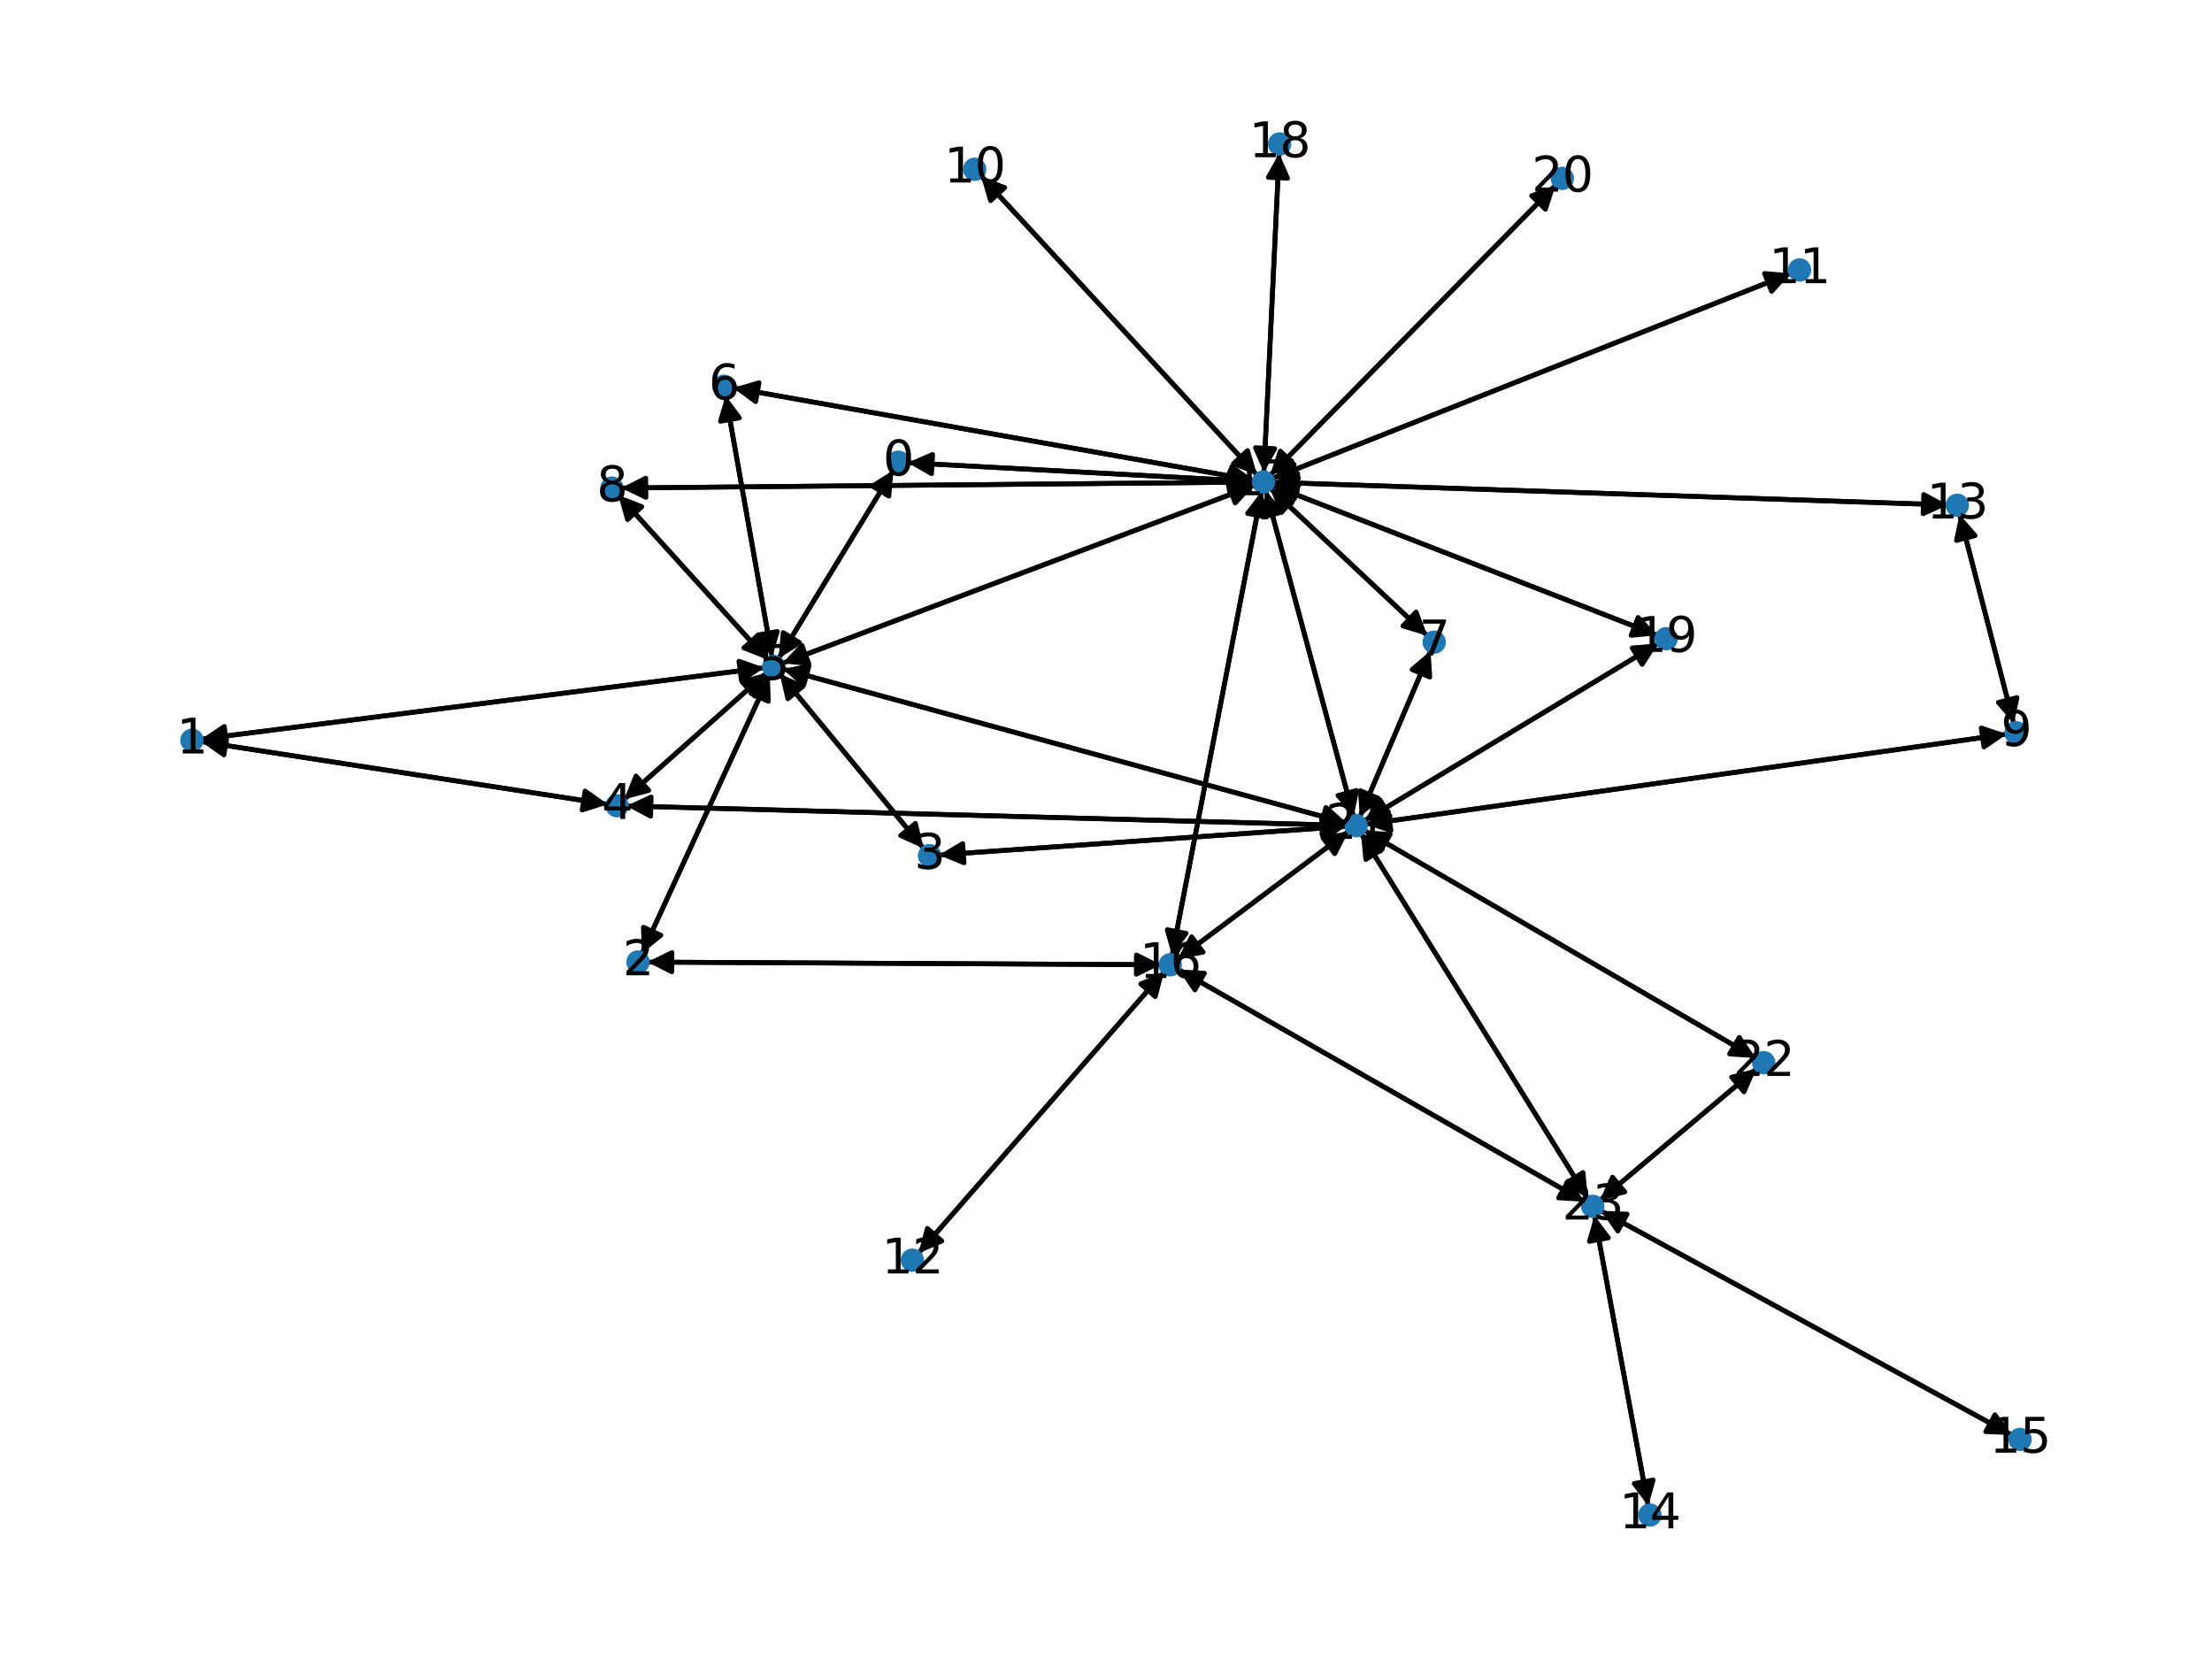 <?xml version="1.0" encoding="utf-8" standalone="no"?>
<!DOCTYPE svg PUBLIC "-//W3C//DTD SVG 1.1//EN"
  "http://www.w3.org/Graphics/SVG/1.1/DTD/svg11.dtd">
<svg xmlns:xlink="http://www.w3.org/1999/xlink" width="460.8pt" height="345.6pt" viewBox="0 0 460.8 345.6" xmlns="http://www.w3.org/2000/svg" version="1.1">
 <defs>
  <style type="text/css">*{stroke-linejoin: round; stroke-linecap: butt}</style>
 </defs>
 <g id="figure_1">
  <g id="patch_1">
   <path d="M 0 345.6 
L 460.8 345.6 
L 460.8 0 
L 0 0 
z
" style="fill: #ffffff"/>
  </g>
  <g id="axes_1">
   <g id="patch_2">
    <path d="M 189.065 96.394 
Q 225.169 98.348 260.156 100.242 
" clip-path="url(#p2fc61c9165)" style="fill: none; stroke: #000000; stroke-linecap: round"/>
    <path d="M 256.27 98.029 
L 260.156 100.242 
L 256.053 102.023 
z
" clip-path="url(#p2fc61c9165)" style="stroke: #000000; stroke-linecap: round"/>
   </g>
   <g id="patch_3">
    <path d="M 186.12 97.944 
Q 174.155 117.568 162.773 136.238 
" clip-path="url(#p2fc61c9165)" style="fill: none; stroke: #000000; stroke-linecap: round"/>
    <path d="M 166.563 133.864 
L 162.773 136.238 
L 163.147 131.782 
z
" clip-path="url(#p2fc61c9165)" style="stroke: #000000; stroke-linecap: round"/>
   </g>
   <g id="patch_4">
    <path d="M 41.903 154.504 
Q 84.268 161.026 125.528 167.378 
" clip-path="url(#p2fc61c9165)" style="fill: none; stroke: #000000; stroke-linecap: round"/>
    <path d="M 121.879 164.793 
L 125.528 167.378 
L 121.27 168.746 
z
" clip-path="url(#p2fc61c9165)" style="stroke: #000000; stroke-linecap: round"/>
   </g>
   <g id="patch_5">
    <path d="M 41.906 153.966 
Q 100.585 146.529 158.154 139.232 
" clip-path="url(#p2fc61c9165)" style="fill: none; stroke: #000000; stroke-linecap: round"/>
    <path d="M 153.934 137.751 
L 158.154 139.232 
L 154.437 141.719 
z
" clip-path="url(#p2fc61c9165)" style="stroke: #000000; stroke-linecap: round"/>
   </g>
   <g id="patch_6">
    <path d="M 134.847 200.419 
Q 188.348 200.695 240.731 200.965 
" clip-path="url(#p2fc61c9165)" style="fill: none; stroke: #000000; stroke-linecap: round"/>
    <path d="M 236.741 198.944 
L 240.731 200.965 
L 236.721 202.944 
z
" clip-path="url(#p2fc61c9165)" style="stroke: #000000; stroke-linecap: round"/>
   </g>
   <g id="patch_7">
    <path d="M 133.717 198.647 
Q 147.044 169.629 159.905 141.627 
" clip-path="url(#p2fc61c9165)" style="fill: none; stroke: #000000; stroke-linecap: round"/>
    <path d="M 156.418 144.427 
L 159.905 141.627 
L 160.053 146.097 
z
" clip-path="url(#p2fc61c9165)" style="stroke: #000000; stroke-linecap: round"/>
   </g>
   <g id="patch_8">
    <path d="M 192.416 176.748 
Q 177.415 158.546 163.126 141.207 
" clip-path="url(#p2fc61c9165)" style="fill: none; stroke: #000000; stroke-linecap: round"/>
    <path d="M 164.127 145.566 
L 163.126 141.207 
L 167.213 143.022 
z
" clip-path="url(#p2fc61c9165)" style="stroke: #000000; stroke-linecap: round"/>
   </g>
   <g id="patch_9">
    <path d="M 195.58 178.105 
Q 238.071 175.122 279.447 172.217 
" clip-path="url(#p2fc61c9165)" style="fill: none; stroke: #000000; stroke-linecap: round"/>
    <path d="M 275.317 170.502 
L 279.447 172.217 
L 275.597 174.493 
z
" clip-path="url(#p2fc61c9165)" style="stroke: #000000; stroke-linecap: round"/>
   </g>
   <g id="patch_10">
    <path d="M 126.629 167.548 
Q 84.264 161.026 43.003 154.674 
" clip-path="url(#p2fc61c9165)" style="fill: none; stroke: #000000; stroke-linecap: round"/>
    <path d="M 46.653 157.259 
L 43.003 154.674 
L 47.261 153.306 
z
" clip-path="url(#p2fc61c9165)" style="stroke: #000000; stroke-linecap: round"/>
   </g>
   <g id="patch_11">
    <path d="M 129.993 166.556 
Q 144.863 153.346 158.897 140.877 
" clip-path="url(#p2fc61c9165)" style="fill: none; stroke: #000000; stroke-linecap: round"/>
    <path d="M 154.578 142.039 
L 158.897 140.877 
L 157.235 145.029 
z
" clip-path="url(#p2fc61c9165)" style="stroke: #000000; stroke-linecap: round"/>
   </g>
   <g id="patch_12">
    <path d="M 130.485 167.895 
Q 205.523 169.923 279.444 171.921 
" clip-path="url(#p2fc61c9165)" style="fill: none; stroke: #000000; stroke-linecap: round"/>
    <path d="M 275.5 169.814 
L 279.444 171.921 
L 275.392 173.812 
z
" clip-path="url(#p2fc61c9165)" style="stroke: #000000; stroke-linecap: round"/>
   </g>
   <g id="patch_13">
    <path d="M 162.19 137.193 
Q 174.155 117.569 185.538 98.899 
" clip-path="url(#p2fc61c9165)" style="fill: none; stroke: #000000; stroke-linecap: round"/>
    <path d="M 181.748 101.273 
L 185.538 98.899 
L 185.163 103.355 
z
" clip-path="url(#p2fc61c9165)" style="stroke: #000000; stroke-linecap: round"/>
   </g>
   <g id="patch_14">
    <path d="M 159.262 139.091 
Q 100.583 146.529 43.014 153.826 
" clip-path="url(#p2fc61c9165)" style="fill: none; stroke: #000000; stroke-linecap: round"/>
    <path d="M 47.234 155.307 
L 43.014 153.826 
L 46.731 151.339 
z
" clip-path="url(#p2fc61c9165)" style="stroke: #000000; stroke-linecap: round"/>
   </g>
   <g id="patch_15">
    <path d="M 160.372 140.61 
Q 147.045 169.628 134.184 197.63 
" clip-path="url(#p2fc61c9165)" style="fill: none; stroke: #000000; stroke-linecap: round"/>
    <path d="M 137.671 194.83 
L 134.184 197.63 
L 134.036 193.161 
z
" clip-path="url(#p2fc61c9165)" style="stroke: #000000; stroke-linecap: round"/>
   </g>
   <g id="patch_16">
    <path d="M 162.412 140.341 
Q 177.412 158.543 191.702 175.881 
" clip-path="url(#p2fc61c9165)" style="fill: none; stroke: #000000; stroke-linecap: round"/>
    <path d="M 190.701 171.522 
L 191.702 175.881 
L 187.615 174.066 
z
" clip-path="url(#p2fc61c9165)" style="stroke: #000000; stroke-linecap: round"/>
   </g>
   <g id="patch_17">
    <path d="M 159.733 140.135 
Q 144.863 153.345 130.829 165.813 
" clip-path="url(#p2fc61c9165)" style="fill: none; stroke: #000000; stroke-linecap: round"/>
    <path d="M 135.148 164.652 
L 130.829 165.813 
L 132.491 161.661 
z
" clip-path="url(#p2fc61c9165)" style="stroke: #000000; stroke-linecap: round"/>
   </g>
   <g id="patch_18">
    <path d="M 160.843 136.942 
Q 156.002 109.656 151.357 83.472 
" clip-path="url(#p2fc61c9165)" style="fill: none; stroke: #000000; stroke-linecap: round"/>
    <path d="M 150.086 87.76 
L 151.357 83.472 
L 154.025 87.061 
z
" clip-path="url(#p2fc61c9165)" style="stroke: #000000; stroke-linecap: round"/>
   </g>
   <g id="patch_19">
    <path d="M 159.879 137.412 
Q 144.33 120.26 129.532 103.937 
" clip-path="url(#p2fc61c9165)" style="fill: none; stroke: #000000; stroke-linecap: round"/>
    <path d="M 130.737 108.244 
L 129.532 103.937 
L 133.7 105.557 
z
" clip-path="url(#p2fc61c9165)" style="stroke: #000000; stroke-linecap: round"/>
   </g>
   <g id="patch_20">
    <path d="M 162.997 138.164 
Q 212.194 119.627 260.345 101.485 
" clip-path="url(#p2fc61c9165)" style="fill: none; stroke: #000000; stroke-linecap: round"/>
    <path d="M 255.896 101.023 
L 260.345 101.485 
L 257.307 104.767 
z
" clip-path="url(#p2fc61c9165)" style="stroke: #000000; stroke-linecap: round"/>
   </g>
   <g id="patch_21">
    <path d="M 163.051 139.359 
Q 221.839 155.426 279.548 171.198 
" clip-path="url(#p2fc61c9165)" style="fill: none; stroke: #000000; stroke-linecap: round"/>
    <path d="M 276.217 168.214 
L 279.548 171.198 
L 275.162 172.072 
z
" clip-path="url(#p2fc61c9165)" style="stroke: #000000; stroke-linecap: round"/>
   </g>
   <g id="patch_22">
    <path d="M 151.161 82.371 
Q 156.002 109.656 160.648 135.841 
" clip-path="url(#p2fc61c9165)" style="fill: none; stroke: #000000; stroke-linecap: round"/>
    <path d="M 161.918 131.553 
L 160.648 135.841 
L 157.98 132.252 
z
" clip-path="url(#p2fc61c9165)" style="stroke: #000000; stroke-linecap: round"/>
   </g>
   <g id="patch_23">
    <path d="M 152.726 80.803 
Q 207.013 90.436 260.198 99.874 
" clip-path="url(#p2fc61c9165)" style="fill: none; stroke: #000000; stroke-linecap: round"/>
    <path d="M 256.609 97.206 
L 260.198 99.874 
L 255.911 101.144 
z
" clip-path="url(#p2fc61c9165)" style="stroke: #000000; stroke-linecap: round"/>
   </g>
   <g id="patch_24">
    <path d="M 297.359 132.445 
Q 280.987 117.088 265.431 102.496 
" clip-path="url(#p2fc61c9165)" style="fill: none; stroke: #000000; stroke-linecap: round"/>
    <path d="M 266.98 106.691 
L 265.431 102.496 
L 269.717 103.774 
z
" clip-path="url(#p2fc61c9165)" style="stroke: #000000; stroke-linecap: round"/>
   </g>
   <g id="patch_25">
    <path d="M 298.014 135.551 
Q 290.635 152.885 283.694 169.19 
" clip-path="url(#p2fc61c9165)" style="fill: none; stroke: #000000; stroke-linecap: round"/>
    <path d="M 287.101 166.293 
L 283.694 169.19 
L 283.42 164.727 
z
" clip-path="url(#p2fc61c9165)" style="stroke: #000000; stroke-linecap: round"/>
   </g>
   <g id="patch_26">
    <path d="M 128.784 103.112 
Q 144.333 120.263 159.131 136.587 
" clip-path="url(#p2fc61c9165)" style="fill: none; stroke: #000000; stroke-linecap: round"/>
    <path d="M 157.927 132.28 
L 159.131 136.587 
L 154.963 134.966 
z
" clip-path="url(#p2fc61c9165)" style="stroke: #000000; stroke-linecap: round"/>
   </g>
   <g id="patch_27">
    <path d="M 129.416 101.658 
Q 195.34 101.041 260.147 100.436 
" clip-path="url(#p2fc61c9165)" style="fill: none; stroke: #000000; stroke-linecap: round"/>
    <path d="M 256.128 98.473 
L 260.147 100.436 
L 256.166 102.473 
z
" clip-path="url(#p2fc61c9165)" style="stroke: #000000; stroke-linecap: round"/>
   </g>
   <g id="patch_28">
    <path d="M 419.51 150.773 
Q 413.866 128.952 408.502 108.214 
" clip-path="url(#p2fc61c9165)" style="fill: none; stroke: #000000; stroke-linecap: round"/>
    <path d="M 407.568 112.587 
L 408.502 108.214 
L 411.44 111.585 
z
" clip-path="url(#p2fc61c9165)" style="stroke: #000000; stroke-linecap: round"/>
   </g>
   <g id="patch_29">
    <path d="M 418.078 152.92 
Q 351.245 162.327 285.519 171.578 
" clip-path="url(#p2fc61c9165)" style="fill: none; stroke: #000000; stroke-linecap: round"/>
    <path d="M 289.759 173.001 
L 285.519 171.578 
L 289.201 169.04 
z
" clip-path="url(#p2fc61c9165)" style="stroke: #000000; stroke-linecap: round"/>
   </g>
   <g id="patch_30">
    <path d="M 204.361 36.681 
Q 233.126 67.833 261.133 98.164 
" clip-path="url(#p2fc61c9165)" style="fill: none; stroke: #000000; stroke-linecap: round"/>
    <path d="M 259.889 93.868 
L 261.133 98.164 
L 256.95 96.582 
z
" clip-path="url(#p2fc61c9165)" style="stroke: #000000; stroke-linecap: round"/>
   </g>
   <g id="patch_31">
    <path d="M 373.079 56.949 
Q 319.042 78.322 266.044 99.284 
" clip-path="url(#p2fc61c9165)" style="fill: none; stroke: #000000; stroke-linecap: round"/>
    <path d="M 270.5 99.672 
L 266.044 99.284 
L 269.028 95.953 
z
" clip-path="url(#p2fc61c9165)" style="stroke: #000000; stroke-linecap: round"/>
   </g>
   <g id="patch_32">
    <path d="M 191.333 261.067 
Q 216.925 231.752 241.781 203.279 
" clip-path="url(#p2fc61c9165)" style="fill: none; stroke: #000000; stroke-linecap: round"/>
    <path d="M 237.644 204.977 
L 241.781 203.279 
L 240.657 207.607 
z
" clip-path="url(#p2fc61c9165)" style="stroke: #000000; stroke-linecap: round"/>
   </g>
   <g id="patch_33">
    <path d="M 408.223 107.133 
Q 413.867 128.954 419.231 149.692 
" clip-path="url(#p2fc61c9165)" style="fill: none; stroke: #000000; stroke-linecap: round"/>
    <path d="M 420.166 145.319 
L 419.231 149.692 
L 416.293 146.321 
z
" clip-path="url(#p2fc61c9165)" style="stroke: #000000; stroke-linecap: round"/>
   </g>
   <g id="patch_34">
    <path d="M 405.801 105.191 
Q 335.471 102.832 266.258 100.51 
" clip-path="url(#p2fc61c9165)" style="fill: none; stroke: #000000; stroke-linecap: round"/>
    <path d="M 270.189 102.643 
L 266.258 100.51 
L 270.323 98.645 
z
" clip-path="url(#p2fc61c9165)" style="stroke: #000000; stroke-linecap: round"/>
   </g>
   <g id="patch_35">
    <path d="M 343.347 313.706 
Q 337.747 283.454 332.352 254.301 
" clip-path="url(#p2fc61c9165)" style="fill: none; stroke: #000000; stroke-linecap: round"/>
    <path d="M 331.113 258.598 
L 332.352 254.301 
L 335.046 257.87 
z
" clip-path="url(#p2fc61c9165)" style="stroke: #000000; stroke-linecap: round"/>
   </g>
   <g id="patch_36">
    <path d="M 419.115 298.932 
Q 376.305 275.58 334.475 252.762 
" clip-path="url(#p2fc61c9165)" style="fill: none; stroke: #000000; stroke-linecap: round"/>
    <path d="M 337.029 256.434 
L 334.475 252.762 
L 338.945 252.922 
z
" clip-path="url(#p2fc61c9165)" style="stroke: #000000; stroke-linecap: round"/>
   </g>
   <g id="patch_37">
    <path d="M 241.848 200.971 
Q 188.347 200.695 135.964 200.425 
" clip-path="url(#p2fc61c9165)" style="fill: none; stroke: #000000; stroke-linecap: round"/>
    <path d="M 139.954 202.446 
L 135.964 200.425 
L 139.974 198.446 
z
" clip-path="url(#p2fc61c9165)" style="stroke: #000000; stroke-linecap: round"/>
   </g>
   <g id="patch_38">
    <path d="M 242.512 202.442 
Q 216.92 231.757 192.063 260.23 
" clip-path="url(#p2fc61c9165)" style="fill: none; stroke: #000000; stroke-linecap: round"/>
    <path d="M 196.201 258.532 
L 192.063 260.23 
L 193.187 255.902 
z
" clip-path="url(#p2fc61c9165)" style="stroke: #000000; stroke-linecap: round"/>
   </g>
   <g id="patch_39">
    <path d="M 244.154 199.081 
Q 253.496 150.694 262.625 103.405 
" clip-path="url(#p2fc61c9165)" style="fill: none; stroke: #000000; stroke-linecap: round"/>
    <path d="M 259.903 106.953 
L 262.625 103.405 
L 263.831 107.712 
z
" clip-path="url(#p2fc61c9165)" style="stroke: #000000; stroke-linecap: round"/>
   </g>
   <g id="patch_40">
    <path d="M 245.34 199.819 
Q 263.143 186.491 280.052 173.833 
" clip-path="url(#p2fc61c9165)" style="fill: none; stroke: #000000; stroke-linecap: round"/>
    <path d="M 275.652 174.629 
L 280.052 173.833 
L 278.049 177.831 
z
" clip-path="url(#p2fc61c9165)" style="stroke: #000000; stroke-linecap: round"/>
   </g>
   <g id="patch_41">
    <path d="M 245.466 201.94 
Q 287.789 226.139 329.142 249.784 
" clip-path="url(#p2fc61c9165)" style="fill: none; stroke: #000000; stroke-linecap: round"/>
    <path d="M 326.663 246.062 
L 329.142 249.784 
L 324.677 249.534 
z
" clip-path="url(#p2fc61c9165)" style="stroke: #000000; stroke-linecap: round"/>
   </g>
   <g id="patch_42">
    <path d="M 261.268 100.302 
Q 225.165 98.348 190.178 96.454 
" clip-path="url(#p2fc61c9165)" style="fill: none; stroke: #000000; stroke-linecap: round"/>
    <path d="M 194.064 98.667 
L 190.178 96.454 
L 194.28 94.673 
z
" clip-path="url(#p2fc61c9165)" style="stroke: #000000; stroke-linecap: round"/>
   </g>
   <g id="patch_43">
    <path d="M 261.389 101.091 
Q 212.192 119.628 164.041 137.77 
" clip-path="url(#p2fc61c9165)" style="fill: none; stroke: #000000; stroke-linecap: round"/>
    <path d="M 168.489 138.232 
L 164.041 137.77 
L 167.079 134.489 
z
" clip-path="url(#p2fc61c9165)" style="stroke: #000000; stroke-linecap: round"/>
   </g>
   <g id="patch_44">
    <path d="M 261.301 100.069 
Q 207.014 90.436 153.829 80.998 
" clip-path="url(#p2fc61c9165)" style="fill: none; stroke: #000000; stroke-linecap: round"/>
    <path d="M 157.418 83.666 
L 153.829 80.998 
L 158.117 79.728 
z
" clip-path="url(#p2fc61c9165)" style="stroke: #000000; stroke-linecap: round"/>
   </g>
   <g id="patch_45">
    <path d="M 264.617 101.733 
Q 280.989 117.09 296.545 131.682 
" clip-path="url(#p2fc61c9165)" style="fill: none; stroke: #000000; stroke-linecap: round"/>
    <path d="M 294.996 127.487 
L 296.545 131.682 
L 292.26 130.404 
z
" clip-path="url(#p2fc61c9165)" style="stroke: #000000; stroke-linecap: round"/>
   </g>
   <g id="patch_46">
    <path d="M 261.27 100.425 
Q 195.346 101.041 130.539 101.647 
" clip-path="url(#p2fc61c9165)" style="fill: none; stroke: #000000; stroke-linecap: round"/>
    <path d="M 134.558 103.61 
L 130.539 101.647 
L 134.52 99.61 
z
" clip-path="url(#p2fc61c9165)" style="stroke: #000000; stroke-linecap: round"/>
   </g>
   <g id="patch_47">
    <path d="M 261.892 98.986 
Q 233.126 67.833 205.12 37.502 
" clip-path="url(#p2fc61c9165)" style="fill: none; stroke: #000000; stroke-linecap: round"/>
    <path d="M 206.364 41.798 
L 205.12 37.502 
L 209.303 39.084 
z
" clip-path="url(#p2fc61c9165)" style="stroke: #000000; stroke-linecap: round"/>
   </g>
   <g id="patch_48">
    <path d="M 265.007 99.694 
Q 319.044 78.321 372.041 57.359 
" clip-path="url(#p2fc61c9165)" style="fill: none; stroke: #000000; stroke-linecap: round"/>
    <path d="M 367.586 56.97 
L 372.041 57.359 
L 369.057 60.69 
z
" clip-path="url(#p2fc61c9165)" style="stroke: #000000; stroke-linecap: round"/>
   </g>
   <g id="patch_49">
    <path d="M 265.141 100.472 
Q 335.471 102.832 404.683 105.154 
" clip-path="url(#p2fc61c9165)" style="fill: none; stroke: #000000; stroke-linecap: round"/>
    <path d="M 400.753 103.021 
L 404.683 105.154 
L 400.618 107.018 
z
" clip-path="url(#p2fc61c9165)" style="stroke: #000000; stroke-linecap: round"/>
   </g>
   <g id="patch_50">
    <path d="M 262.837 102.307 
Q 253.496 150.694 244.366 197.983 
" clip-path="url(#p2fc61c9165)" style="fill: none; stroke: #000000; stroke-linecap: round"/>
    <path d="M 247.088 194.434 
L 244.366 197.983 
L 243.161 193.676 
z
" clip-path="url(#p2fc61c9165)" style="stroke: #000000; stroke-linecap: round"/>
   </g>
   <g id="patch_51">
    <path d="M 263.297 98.469 
Q 264.882 65.197 266.415 33.042 
" clip-path="url(#p2fc61c9165)" style="fill: none; stroke: #000000; stroke-linecap: round"/>
    <path d="M 264.226 36.942 
L 266.415 33.042 
L 268.222 37.133 
z
" clip-path="url(#p2fc61c9165)" style="stroke: #000000; stroke-linecap: round"/>
   </g>
   <g id="patch_52">
    <path d="M 265.009 101.109 
Q 305.147 116.727 344.244 131.939 
" clip-path="url(#p2fc61c9165)" style="fill: none; stroke: #000000; stroke-linecap: round"/>
    <path d="M 341.241 128.625 
L 344.244 131.939 
L 339.791 132.353 
z
" clip-path="url(#p2fc61c9165)" style="stroke: #000000; stroke-linecap: round"/>
   </g>
   <g id="patch_53">
    <path d="M 264.563 99.027 
Q 294.33 68.782 323.312 39.334 
" clip-path="url(#p2fc61c9165)" style="fill: none; stroke: #000000; stroke-linecap: round"/>
    <path d="M 319.081 40.782 
L 323.312 39.334 
L 321.932 43.588 
z
" clip-path="url(#p2fc61c9165)" style="stroke: #000000; stroke-linecap: round"/>
   </g>
   <g id="patch_54">
    <path d="M 263.707 102.273 
Q 272.85 136.204 281.702 169.055 
" clip-path="url(#p2fc61c9165)" style="fill: none; stroke: #000000; stroke-linecap: round"/>
    <path d="M 282.592 164.673 
L 281.702 169.055 
L 278.73 165.714 
z
" clip-path="url(#p2fc61c9165)" style="stroke: #000000; stroke-linecap: round"/>
   </g>
   <g id="patch_55">
    <path d="M 266.468 31.928 
Q 264.882 65.2 263.35 97.355 
" clip-path="url(#p2fc61c9165)" style="fill: none; stroke: #000000; stroke-linecap: round"/>
    <path d="M 265.538 93.455 
L 263.35 97.355 
L 261.542 93.265 
z
" clip-path="url(#p2fc61c9165)" style="stroke: #000000; stroke-linecap: round"/>
   </g>
   <g id="patch_56">
    <path d="M 345.287 132.345 
Q 305.149 116.727 266.052 101.515 
" clip-path="url(#p2fc61c9165)" style="fill: none; stroke: #000000; stroke-linecap: round"/>
    <path d="M 269.055 104.83 
L 266.052 101.515 
L 270.505 101.102 
z
" clip-path="url(#p2fc61c9165)" style="stroke: #000000; stroke-linecap: round"/>
   </g>
   <g id="patch_57">
    <path d="M 345.432 134.048 
Q 314.792 152.527 285.109 170.428 
" clip-path="url(#p2fc61c9165)" style="fill: none; stroke: #000000; stroke-linecap: round"/>
    <path d="M 289.567 170.075 
L 285.109 170.428 
L 287.502 166.649 
z
" clip-path="url(#p2fc61c9165)" style="stroke: #000000; stroke-linecap: round"/>
   </g>
   <g id="patch_58">
    <path d="M 324.097 38.537 
Q 294.33 68.782 265.347 98.23 
" clip-path="url(#p2fc61c9165)" style="fill: none; stroke: #000000; stroke-linecap: round"/>
    <path d="M 269.578 96.782 
L 265.347 98.23 
L 266.727 93.976 
z
" clip-path="url(#p2fc61c9165)" style="stroke: #000000; stroke-linecap: round"/>
   </g>
   <g id="patch_59">
    <path d="M 280.563 172.139 
Q 238.072 175.122 196.695 178.027 
" clip-path="url(#p2fc61c9165)" style="fill: none; stroke: #000000; stroke-linecap: round"/>
    <path d="M 200.826 179.742 
L 196.695 178.027 
L 200.546 175.751 
z
" clip-path="url(#p2fc61c9165)" style="stroke: #000000; stroke-linecap: round"/>
   </g>
   <g id="patch_60">
    <path d="M 280.556 171.951 
Q 205.518 169.923 131.597 167.925 
" clip-path="url(#p2fc61c9165)" style="fill: none; stroke: #000000; stroke-linecap: round"/>
    <path d="M 135.541 170.033 
L 131.597 167.925 
L 135.649 166.034 
z
" clip-path="url(#p2fc61c9165)" style="stroke: #000000; stroke-linecap: round"/>
   </g>
   <g id="patch_61">
    <path d="M 280.627 171.492 
Q 221.839 155.426 164.13 139.654 
" clip-path="url(#p2fc61c9165)" style="fill: none; stroke: #000000; stroke-linecap: round"/>
    <path d="M 167.461 142.638 
L 164.13 139.654 
L 168.516 138.779 
z
" clip-path="url(#p2fc61c9165)" style="stroke: #000000; stroke-linecap: round"/>
   </g>
   <g id="patch_62">
    <path d="M 283.254 170.223 
Q 290.633 152.889 297.574 136.584 
" clip-path="url(#p2fc61c9165)" style="fill: none; stroke: #000000; stroke-linecap: round"/>
    <path d="M 294.168 139.481 
L 297.574 136.584 
L 297.848 141.047 
z
" clip-path="url(#p2fc61c9165)" style="stroke: #000000; stroke-linecap: round"/>
   </g>
   <g id="patch_63">
    <path d="M 284.414 171.734 
Q 351.247 162.327 416.973 153.075 
" clip-path="url(#p2fc61c9165)" style="fill: none; stroke: #000000; stroke-linecap: round"/>
    <path d="M 412.734 151.653 
L 416.973 153.075 
L 413.291 155.613 
z
" clip-path="url(#p2fc61c9165)" style="stroke: #000000; stroke-linecap: round"/>
   </g>
   <g id="patch_64">
    <path d="M 280.944 173.165 
Q 263.14 186.493 246.231 199.151 
" clip-path="url(#p2fc61c9165)" style="fill: none; stroke: #000000; stroke-linecap: round"/>
    <path d="M 250.632 198.355 
L 246.231 199.151 
L 248.235 195.153 
z
" clip-path="url(#p2fc61c9165)" style="stroke: #000000; stroke-linecap: round"/>
   </g>
   <g id="patch_65">
    <path d="M 281.993 170.137 
Q 272.851 136.206 263.999 103.355 
" clip-path="url(#p2fc61c9165)" style="fill: none; stroke: #000000; stroke-linecap: round"/>
    <path d="M 263.108 107.738 
L 263.999 103.355 
L 266.97 106.697 
z
" clip-path="url(#p2fc61c9165)" style="stroke: #000000; stroke-linecap: round"/>
   </g>
   <g id="patch_66">
    <path d="M 284.156 171.002 
Q 314.796 152.524 344.479 134.623 
" clip-path="url(#p2fc61c9165)" style="fill: none; stroke: #000000; stroke-linecap: round"/>
    <path d="M 340.021 134.976 
L 344.479 134.623 
L 342.086 138.402 
z
" clip-path="url(#p2fc61c9165)" style="stroke: #000000; stroke-linecap: round"/>
   </g>
   <g id="patch_67">
    <path d="M 284.168 172.975 
Q 324.954 196.691 364.773 219.845 
" clip-path="url(#p2fc61c9165)" style="fill: none; stroke: #000000; stroke-linecap: round"/>
    <path d="M 362.321 216.106 
L 364.773 219.845 
L 360.31 219.564 
z
" clip-path="url(#p2fc61c9165)" style="stroke: #000000; stroke-linecap: round"/>
   </g>
   <g id="patch_68">
    <path d="M 283.518 173.647 
Q 307.147 211.653 330.185 248.709 
" clip-path="url(#p2fc61c9165)" style="fill: none; stroke: #000000; stroke-linecap: round"/>
    <path d="M 329.772 244.256 
L 330.185 248.709 
L 326.375 246.368 
z
" clip-path="url(#p2fc61c9165)" style="stroke: #000000; stroke-linecap: round"/>
   </g>
   <g id="patch_69">
    <path d="M 365.742 220.409 
Q 324.956 196.693 285.137 173.539 
" clip-path="url(#p2fc61c9165)" style="fill: none; stroke: #000000; stroke-linecap: round"/>
    <path d="M 287.59 177.279 
L 285.137 173.539 
L 289.6 173.821 
z
" clip-path="url(#p2fc61c9165)" style="stroke: #000000; stroke-linecap: round"/>
   </g>
   <g id="patch_70">
    <path d="M 365.929 222.628 
Q 349.603 236.343 334.134 249.338 
" clip-path="url(#p2fc61c9165)" style="fill: none; stroke: #000000; stroke-linecap: round"/>
    <path d="M 338.483 248.296 
L 334.134 249.338 
L 335.91 245.233 
z
" clip-path="url(#p2fc61c9165)" style="stroke: #000000; stroke-linecap: round"/>
   </g>
   <g id="patch_71">
    <path d="M 332.149 253.205 
Q 337.748 283.457 343.144 312.61 
" clip-path="url(#p2fc61c9165)" style="fill: none; stroke: #000000; stroke-linecap: round"/>
    <path d="M 344.382 308.313 
L 343.144 312.61 
L 340.449 309.041 
z
" clip-path="url(#p2fc61c9165)" style="stroke: #000000; stroke-linecap: round"/>
   </g>
   <g id="patch_72">
    <path d="M 333.494 252.227 
Q 376.305 275.58 418.134 298.397 
" clip-path="url(#p2fc61c9165)" style="fill: none; stroke: #000000; stroke-linecap: round"/>
    <path d="M 415.58 294.726 
L 418.134 298.397 
L 413.665 298.237 
z
" clip-path="url(#p2fc61c9165)" style="stroke: #000000; stroke-linecap: round"/>
   </g>
   <g id="patch_73">
    <path d="M 330.118 250.341 
Q 287.794 226.142 246.441 202.498 
" clip-path="url(#p2fc61c9165)" style="fill: none; stroke: #000000; stroke-linecap: round"/>
    <path d="M 248.921 206.22 
L 246.441 202.498 
L 250.907 202.747 
z
" clip-path="url(#p2fc61c9165)" style="stroke: #000000; stroke-linecap: round"/>
   </g>
   <g id="patch_74">
    <path d="M 330.775 249.658 
Q 307.146 211.652 284.108 174.595 
" clip-path="url(#p2fc61c9165)" style="fill: none; stroke: #000000; stroke-linecap: round"/>
    <path d="M 284.521 179.048 
L 284.108 174.595 
L 287.918 176.936 
z
" clip-path="url(#p2fc61c9165)" style="stroke: #000000; stroke-linecap: round"/>
   </g>
   <g id="patch_75">
    <path d="M 333.281 250.054 
Q 349.607 236.34 365.076 223.344 
" clip-path="url(#p2fc61c9165)" style="fill: none; stroke: #000000; stroke-linecap: round"/>
    <path d="M 360.727 224.386 
L 365.076 223.344 
L 363.3 227.449 
z
" clip-path="url(#p2fc61c9165)" style="stroke: #000000; stroke-linecap: round"/>
   </g>
   <g id="PathCollection_1">
    <defs>
     <path id="m242a6b34a9" d="M 0 1.936 
C 0.514 1.936 1.006 1.732 1.369 1.369 
C 1.732 1.006 1.936 0.514 1.936 0 
C 1.936 -0.514 1.732 -1.006 1.369 -1.369 
C 1.006 -1.732 0.514 -1.936 0 -1.936 
C -0.514 -1.936 -1.006 -1.732 -1.369 -1.369 
C -1.732 -1.006 -1.936 -0.514 -1.936 0 
C -1.936 0.514 -1.732 1.006 -1.369 1.369 
C -1.006 1.732 -0.514 1.936 0 1.936 
z
" style="stroke: #1f78b4"/>
    </defs>
    <g clip-path="url(#p2fc61c9165)">
     <use xlink:href="#m242a6b34a9" x="187.129" y="96.289" style="fill: #1f78b4; stroke: #1f78b4"/>
     <use xlink:href="#m242a6b34a9" x="39.987" y="154.209" style="fill: #1f78b4; stroke: #1f78b4"/>
     <use xlink:href="#m242a6b34a9" x="132.908" y="200.409" style="fill: #1f78b4; stroke: #1f78b4"/>
     <use xlink:href="#m242a6b34a9" x="193.646" y="178.241" style="fill: #1f78b4; stroke: #1f78b4"/>
     <use xlink:href="#m242a6b34a9" x="128.545" y="167.843" style="fill: #1f78b4; stroke: #1f78b4"/>
     <use xlink:href="#m242a6b34a9" x="161.181" y="138.848" style="fill: #1f78b4; stroke: #1f78b4"/>
     <use xlink:href="#m242a6b34a9" x="150.823" y="80.465" style="fill: #1f78b4; stroke: #1f78b4"/>
     <use xlink:href="#m242a6b34a9" x="298.772" y="133.771" style="fill: #1f78b4; stroke: #1f78b4"/>
     <use xlink:href="#m242a6b34a9" x="127.482" y="101.676" style="fill: #1f78b4; stroke: #1f78b4"/>
     <use xlink:href="#m242a6b34a9" x="419.996" y="152.65" style="fill: #1f78b4; stroke: #1f78b4"/>
     <use xlink:href="#m242a6b34a9" x="203.049" y="35.259" style="fill: #1f78b4; stroke: #1f78b4"/>
     <use xlink:href="#m242a6b34a9" x="374.882" y="56.236" style="fill: #1f78b4; stroke: #1f78b4"/>
     <use xlink:href="#m242a6b34a9" x="190.057" y="262.528" style="fill: #1f78b4; stroke: #1f78b4"/>
     <use xlink:href="#m242a6b34a9" x="407.737" y="105.256" style="fill: #1f78b4; stroke: #1f78b4"/>
     <use xlink:href="#m242a6b34a9" x="343.699" y="315.61" style="fill: #1f78b4; stroke: #1f78b4"/>
     <use xlink:href="#m242a6b34a9" x="420.813" y="299.858" style="fill: #1f78b4; stroke: #1f78b4"/>
     <use xlink:href="#m242a6b34a9" x="243.787" y="200.98" style="fill: #1f78b4; stroke: #1f78b4"/>
     <use xlink:href="#m242a6b34a9" x="263.204" y="100.407" style="fill: #1f78b4; stroke: #1f78b4"/>
     <use xlink:href="#m242a6b34a9" x="266.56" y="29.99" style="fill: #1f78b4; stroke: #1f78b4"/>
     <use xlink:href="#m242a6b34a9" x="347.092" y="133.047" style="fill: #1f78b4; stroke: #1f78b4"/>
     <use xlink:href="#m242a6b34a9" x="325.455" y="37.157" style="fill: #1f78b4; stroke: #1f78b4"/>
     <use xlink:href="#m242a6b34a9" x="282.496" y="172.003" style="fill: #1f78b4; stroke: #1f78b4"/>
     <use xlink:href="#m242a6b34a9" x="367.414" y="221.381" style="fill: #1f78b4; stroke: #1f78b4"/>
     <use xlink:href="#m242a6b34a9" x="331.796" y="251.301" style="fill: #1f78b4; stroke: #1f78b4"/>
    </g>
   </g>
   <g id="text_1">
    <g clip-path="url(#p2fc61c9165)">
     <!-- 0 -->
     <g transform="translate(183.948 99.049) scale(0.1 -0.1)">
      <defs>
       <path id="DejaVuSans-30" d="M 2034 4250 
Q 1547 4250 1301 3770 
Q 1056 3291 1056 2328 
Q 1056 1369 1301 889 
Q 1547 409 2034 409 
Q 2525 409 2770 889 
Q 3016 1369 3016 2328 
Q 3016 3291 2770 3770 
Q 2525 4250 2034 4250 
z
M 2034 4750 
Q 2819 4750 3233 4129 
Q 3647 3509 3647 2328 
Q 3647 1150 3233 529 
Q 2819 -91 2034 -91 
Q 1250 -91 836 529 
Q 422 1150 422 2328 
Q 422 3509 836 4129 
Q 1250 4750 2034 4750 
z
" transform="scale(0.016)"/>
      </defs>
      <use xlink:href="#DejaVuSans-30"/>
     </g>
    </g>
   </g>
   <g id="text_2">
    <g clip-path="url(#p2fc61c9165)">
     <!-- 1 -->
     <g transform="translate(36.806 156.969) scale(0.1 -0.1)">
      <defs>
       <path id="DejaVuSans-31" d="M 794 531 
L 1825 531 
L 1825 4091 
L 703 3866 
L 703 4441 
L 1819 4666 
L 2450 4666 
L 2450 531 
L 3481 531 
L 3481 0 
L 794 0 
L 794 531 
z
" transform="scale(0.016)"/>
      </defs>
      <use xlink:href="#DejaVuSans-31"/>
     </g>
    </g>
   </g>
   <g id="text_3">
    <g clip-path="url(#p2fc61c9165)">
     <!-- 2 -->
     <g transform="translate(129.726 203.169) scale(0.1 -0.1)">
      <defs>
       <path id="DejaVuSans-32" d="M 1228 531 
L 3431 531 
L 3431 0 
L 469 0 
L 469 531 
Q 828 903 1448 1529 
Q 2069 2156 2228 2338 
Q 2531 2678 2651 2914 
Q 2772 3150 2772 3378 
Q 2772 3750 2511 3984 
Q 2250 4219 1831 4219 
Q 1534 4219 1204 4116 
Q 875 4013 500 3803 
L 500 4441 
Q 881 4594 1212 4672 
Q 1544 4750 1819 4750 
Q 2544 4750 2975 4387 
Q 3406 4025 3406 3419 
Q 3406 3131 3298 2873 
Q 3191 2616 2906 2266 
Q 2828 2175 2409 1742 
Q 1991 1309 1228 531 
z
" transform="scale(0.016)"/>
      </defs>
      <use xlink:href="#DejaVuSans-32"/>
     </g>
    </g>
   </g>
   <g id="text_4">
    <g clip-path="url(#p2fc61c9165)">
     <!-- 3 -->
     <g transform="translate(190.465 181) scale(0.1 -0.1)">
      <defs>
       <path id="DejaVuSans-33" d="M 2597 2516 
Q 3050 2419 3304 2112 
Q 3559 1806 3559 1356 
Q 3559 666 3084 287 
Q 2609 -91 1734 -91 
Q 1441 -91 1130 -33 
Q 819 25 488 141 
L 488 750 
Q 750 597 1062 519 
Q 1375 441 1716 441 
Q 2309 441 2620 675 
Q 2931 909 2931 1356 
Q 2931 1769 2642 2001 
Q 2353 2234 1838 2234 
L 1294 2234 
L 1294 2753 
L 1863 2753 
Q 2328 2753 2575 2939 
Q 2822 3125 2822 3475 
Q 2822 3834 2567 4026 
Q 2313 4219 1838 4219 
Q 1578 4219 1281 4162 
Q 984 4106 628 3988 
L 628 4550 
Q 988 4650 1302 4700 
Q 1616 4750 1894 4750 
Q 2613 4750 3031 4423 
Q 3450 4097 3450 3541 
Q 3450 3153 3228 2886 
Q 3006 2619 2597 2516 
z
" transform="scale(0.016)"/>
      </defs>
      <use xlink:href="#DejaVuSans-33"/>
     </g>
    </g>
   </g>
   <g id="text_5">
    <g clip-path="url(#p2fc61c9165)">
     <!-- 4 -->
     <g transform="translate(125.364 170.602) scale(0.1 -0.1)">
      <defs>
       <path id="DejaVuSans-34" d="M 2419 4116 
L 825 1625 
L 2419 1625 
L 2419 4116 
z
M 2253 4666 
L 3047 4666 
L 3047 1625 
L 3713 1625 
L 3713 1100 
L 3047 1100 
L 3047 0 
L 2419 0 
L 2419 1100 
L 313 1100 
L 313 1709 
L 2253 4666 
z
" transform="scale(0.016)"/>
      </defs>
      <use xlink:href="#DejaVuSans-34"/>
     </g>
    </g>
   </g>
   <g id="text_6">
    <g clip-path="url(#p2fc61c9165)">
     <!-- 5 -->
     <g transform="translate(158 141.607) scale(0.1 -0.1)">
      <defs>
       <path id="DejaVuSans-35" d="M 691 4666 
L 3169 4666 
L 3169 4134 
L 1269 4134 
L 1269 2991 
Q 1406 3038 1543 3061 
Q 1681 3084 1819 3084 
Q 2600 3084 3056 2656 
Q 3513 2228 3513 1497 
Q 3513 744 3044 326 
Q 2575 -91 1722 -91 
Q 1428 -91 1123 -41 
Q 819 9 494 109 
L 494 744 
Q 775 591 1075 516 
Q 1375 441 1709 441 
Q 2250 441 2565 725 
Q 2881 1009 2881 1497 
Q 2881 1984 2565 2268 
Q 2250 2553 1709 2553 
Q 1456 2553 1204 2497 
Q 953 2441 691 2322 
L 691 4666 
z
" transform="scale(0.016)"/>
      </defs>
      <use xlink:href="#DejaVuSans-35"/>
     </g>
    </g>
   </g>
   <g id="text_7">
    <g clip-path="url(#p2fc61c9165)">
     <!-- 6 -->
     <g transform="translate(147.642 83.224) scale(0.1 -0.1)">
      <defs>
       <path id="DejaVuSans-36" d="M 2113 2584 
Q 1688 2584 1439 2293 
Q 1191 2003 1191 1497 
Q 1191 994 1439 701 
Q 1688 409 2113 409 
Q 2538 409 2786 701 
Q 3034 994 3034 1497 
Q 3034 2003 2786 2293 
Q 2538 2584 2113 2584 
z
M 3366 4563 
L 3366 3988 
Q 3128 4100 2886 4159 
Q 2644 4219 2406 4219 
Q 1781 4219 1451 3797 
Q 1122 3375 1075 2522 
Q 1259 2794 1537 2939 
Q 1816 3084 2150 3084 
Q 2853 3084 3261 2657 
Q 3669 2231 3669 1497 
Q 3669 778 3244 343 
Q 2819 -91 2113 -91 
Q 1303 -91 875 529 
Q 447 1150 447 2328 
Q 447 3434 972 4092 
Q 1497 4750 2381 4750 
Q 2619 4750 2861 4703 
Q 3103 4656 3366 4563 
z
" transform="scale(0.016)"/>
      </defs>
      <use xlink:href="#DejaVuSans-36"/>
     </g>
    </g>
   </g>
   <g id="text_8">
    <g clip-path="url(#p2fc61c9165)">
     <!-- 7 -->
     <g transform="translate(295.591 136.53) scale(0.1 -0.1)">
      <defs>
       <path id="DejaVuSans-37" d="M 525 4666 
L 3525 4666 
L 3525 4397 
L 1831 0 
L 1172 0 
L 2766 4134 
L 525 4134 
L 525 4666 
z
" transform="scale(0.016)"/>
      </defs>
      <use xlink:href="#DejaVuSans-37"/>
     </g>
    </g>
   </g>
   <g id="text_9">
    <g clip-path="url(#p2fc61c9165)">
     <!-- 8 -->
     <g transform="translate(124.3 104.435) scale(0.1 -0.1)">
      <defs>
       <path id="DejaVuSans-38" d="M 2034 2216 
Q 1584 2216 1326 1975 
Q 1069 1734 1069 1313 
Q 1069 891 1326 650 
Q 1584 409 2034 409 
Q 2484 409 2743 651 
Q 3003 894 3003 1313 
Q 3003 1734 2745 1975 
Q 2488 2216 2034 2216 
z
M 1403 2484 
Q 997 2584 770 2862 
Q 544 3141 544 3541 
Q 544 4100 942 4425 
Q 1341 4750 2034 4750 
Q 2731 4750 3128 4425 
Q 3525 4100 3525 3541 
Q 3525 3141 3298 2862 
Q 3072 2584 2669 2484 
Q 3125 2378 3379 2068 
Q 3634 1759 3634 1313 
Q 3634 634 3220 271 
Q 2806 -91 2034 -91 
Q 1263 -91 848 271 
Q 434 634 434 1313 
Q 434 1759 690 2068 
Q 947 2378 1403 2484 
z
M 1172 3481 
Q 1172 3119 1398 2916 
Q 1625 2713 2034 2713 
Q 2441 2713 2670 2916 
Q 2900 3119 2900 3481 
Q 2900 3844 2670 4047 
Q 2441 4250 2034 4250 
Q 1625 4250 1398 4047 
Q 1172 3844 1172 3481 
z
" transform="scale(0.016)"/>
      </defs>
      <use xlink:href="#DejaVuSans-38"/>
     </g>
    </g>
   </g>
   <g id="text_10">
    <g clip-path="url(#p2fc61c9165)">
     <!-- 9 -->
     <g transform="translate(416.815 155.409) scale(0.1 -0.1)">
      <defs>
       <path id="DejaVuSans-39" d="M 703 97 
L 703 672 
Q 941 559 1184 500 
Q 1428 441 1663 441 
Q 2288 441 2617 861 
Q 2947 1281 2994 2138 
Q 2813 1869 2534 1725 
Q 2256 1581 1919 1581 
Q 1219 1581 811 2004 
Q 403 2428 403 3163 
Q 403 3881 828 4315 
Q 1253 4750 1959 4750 
Q 2769 4750 3195 4129 
Q 3622 3509 3622 2328 
Q 3622 1225 3098 567 
Q 2575 -91 1691 -91 
Q 1453 -91 1209 -44 
Q 966 3 703 97 
z
M 1959 2075 
Q 2384 2075 2632 2365 
Q 2881 2656 2881 3163 
Q 2881 3666 2632 3958 
Q 2384 4250 1959 4250 
Q 1534 4250 1286 3958 
Q 1038 3666 1038 3163 
Q 1038 2656 1286 2365 
Q 1534 2075 1959 2075 
z
" transform="scale(0.016)"/>
      </defs>
      <use xlink:href="#DejaVuSans-39"/>
     </g>
    </g>
   </g>
   <g id="text_11">
    <g clip-path="url(#p2fc61c9165)">
     <!-- 10 -->
     <g transform="translate(196.686 38.018) scale(0.1 -0.1)">
      <use xlink:href="#DejaVuSans-31"/>
      <use xlink:href="#DejaVuSans-30" x="63.623"/>
     </g>
    </g>
   </g>
   <g id="text_12">
    <g clip-path="url(#p2fc61c9165)">
     <!-- 11 -->
     <g transform="translate(368.519 58.995) scale(0.1 -0.1)">
      <use xlink:href="#DejaVuSans-31"/>
      <use xlink:href="#DejaVuSans-31" x="63.623"/>
     </g>
    </g>
   </g>
   <g id="text_13">
    <g clip-path="url(#p2fc61c9165)">
     <!-- 12 -->
     <g transform="translate(183.695 265.288) scale(0.1 -0.1)">
      <use xlink:href="#DejaVuSans-31"/>
      <use xlink:href="#DejaVuSans-32" x="63.623"/>
     </g>
    </g>
   </g>
   <g id="text_14">
    <g clip-path="url(#p2fc61c9165)">
     <!-- 13 -->
     <g transform="translate(401.375 108.015) scale(0.1 -0.1)">
      <use xlink:href="#DejaVuSans-31"/>
      <use xlink:href="#DejaVuSans-33" x="63.623"/>
     </g>
    </g>
   </g>
   <g id="text_15">
    <g clip-path="url(#p2fc61c9165)">
     <!-- 14 -->
     <g transform="translate(337.337 318.369) scale(0.1 -0.1)">
      <use xlink:href="#DejaVuSans-31"/>
      <use xlink:href="#DejaVuSans-34" x="63.623"/>
     </g>
    </g>
   </g>
   <g id="text_16">
    <g clip-path="url(#p2fc61c9165)">
     <!-- 15 -->
     <g transform="translate(414.451 302.618) scale(0.1 -0.1)">
      <use xlink:href="#DejaVuSans-31"/>
      <use xlink:href="#DejaVuSans-35" x="63.623"/>
     </g>
    </g>
   </g>
   <g id="text_17">
    <g clip-path="url(#p2fc61c9165)">
     <!-- 16 -->
     <g transform="translate(237.425 203.74) scale(0.1 -0.1)">
      <use xlink:href="#DejaVuSans-31"/>
      <use xlink:href="#DejaVuSans-36" x="63.623"/>
     </g>
    </g>
   </g>
   <g id="text_18">
    <g clip-path="url(#p2fc61c9165)">
     <!-- 17 -->
     <g transform="translate(256.842 103.166) scale(0.1 -0.1)">
      <use xlink:href="#DejaVuSans-31"/>
      <use xlink:href="#DejaVuSans-37" x="63.623"/>
     </g>
    </g>
   </g>
   <g id="text_19">
    <g clip-path="url(#p2fc61c9165)">
     <!-- 18 -->
     <g transform="translate(260.197 32.749) scale(0.1 -0.1)">
      <use xlink:href="#DejaVuSans-31"/>
      <use xlink:href="#DejaVuSans-38" x="63.623"/>
     </g>
    </g>
   </g>
   <g id="text_20">
    <g clip-path="url(#p2fc61c9165)">
     <!-- 19 -->
     <g transform="translate(340.729 135.807) scale(0.1 -0.1)">
      <use xlink:href="#DejaVuSans-31"/>
      <use xlink:href="#DejaVuSans-39" x="63.623"/>
     </g>
    </g>
   </g>
   <g id="text_21">
    <g clip-path="url(#p2fc61c9165)">
     <!-- 20 -->
     <g transform="translate(319.092 39.916) scale(0.1 -0.1)">
      <use xlink:href="#DejaVuSans-32"/>
      <use xlink:href="#DejaVuSans-30" x="63.623"/>
     </g>
    </g>
   </g>
   <g id="text_22">
    <g clip-path="url(#p2fc61c9165)">
     <!-- 21 -->
     <g transform="translate(276.134 174.763) scale(0.1 -0.1)">
      <use xlink:href="#DejaVuSans-32"/>
      <use xlink:href="#DejaVuSans-31" x="63.623"/>
     </g>
    </g>
   </g>
   <g id="text_23">
    <g clip-path="url(#p2fc61c9165)">
     <!-- 22 -->
     <g transform="translate(361.051 224.14) scale(0.1 -0.1)">
      <use xlink:href="#DejaVuSans-32"/>
      <use xlink:href="#DejaVuSans-32" x="63.623"/>
     </g>
    </g>
   </g>
   <g id="text_24">
    <g clip-path="url(#p2fc61c9165)">
     <!-- 23 -->
     <g transform="translate(325.434 254.06) scale(0.1 -0.1)">
      <use xlink:href="#DejaVuSans-32"/>
      <use xlink:href="#DejaVuSans-33" x="63.623"/>
     </g>
    </g>
   </g>
  </g>
 </g>
 <defs>
  <clipPath id="p2fc61c9165">
   <rect x="0" y="0" width="460.8" height="345.6"/>
  </clipPath>
 </defs>
</svg>
